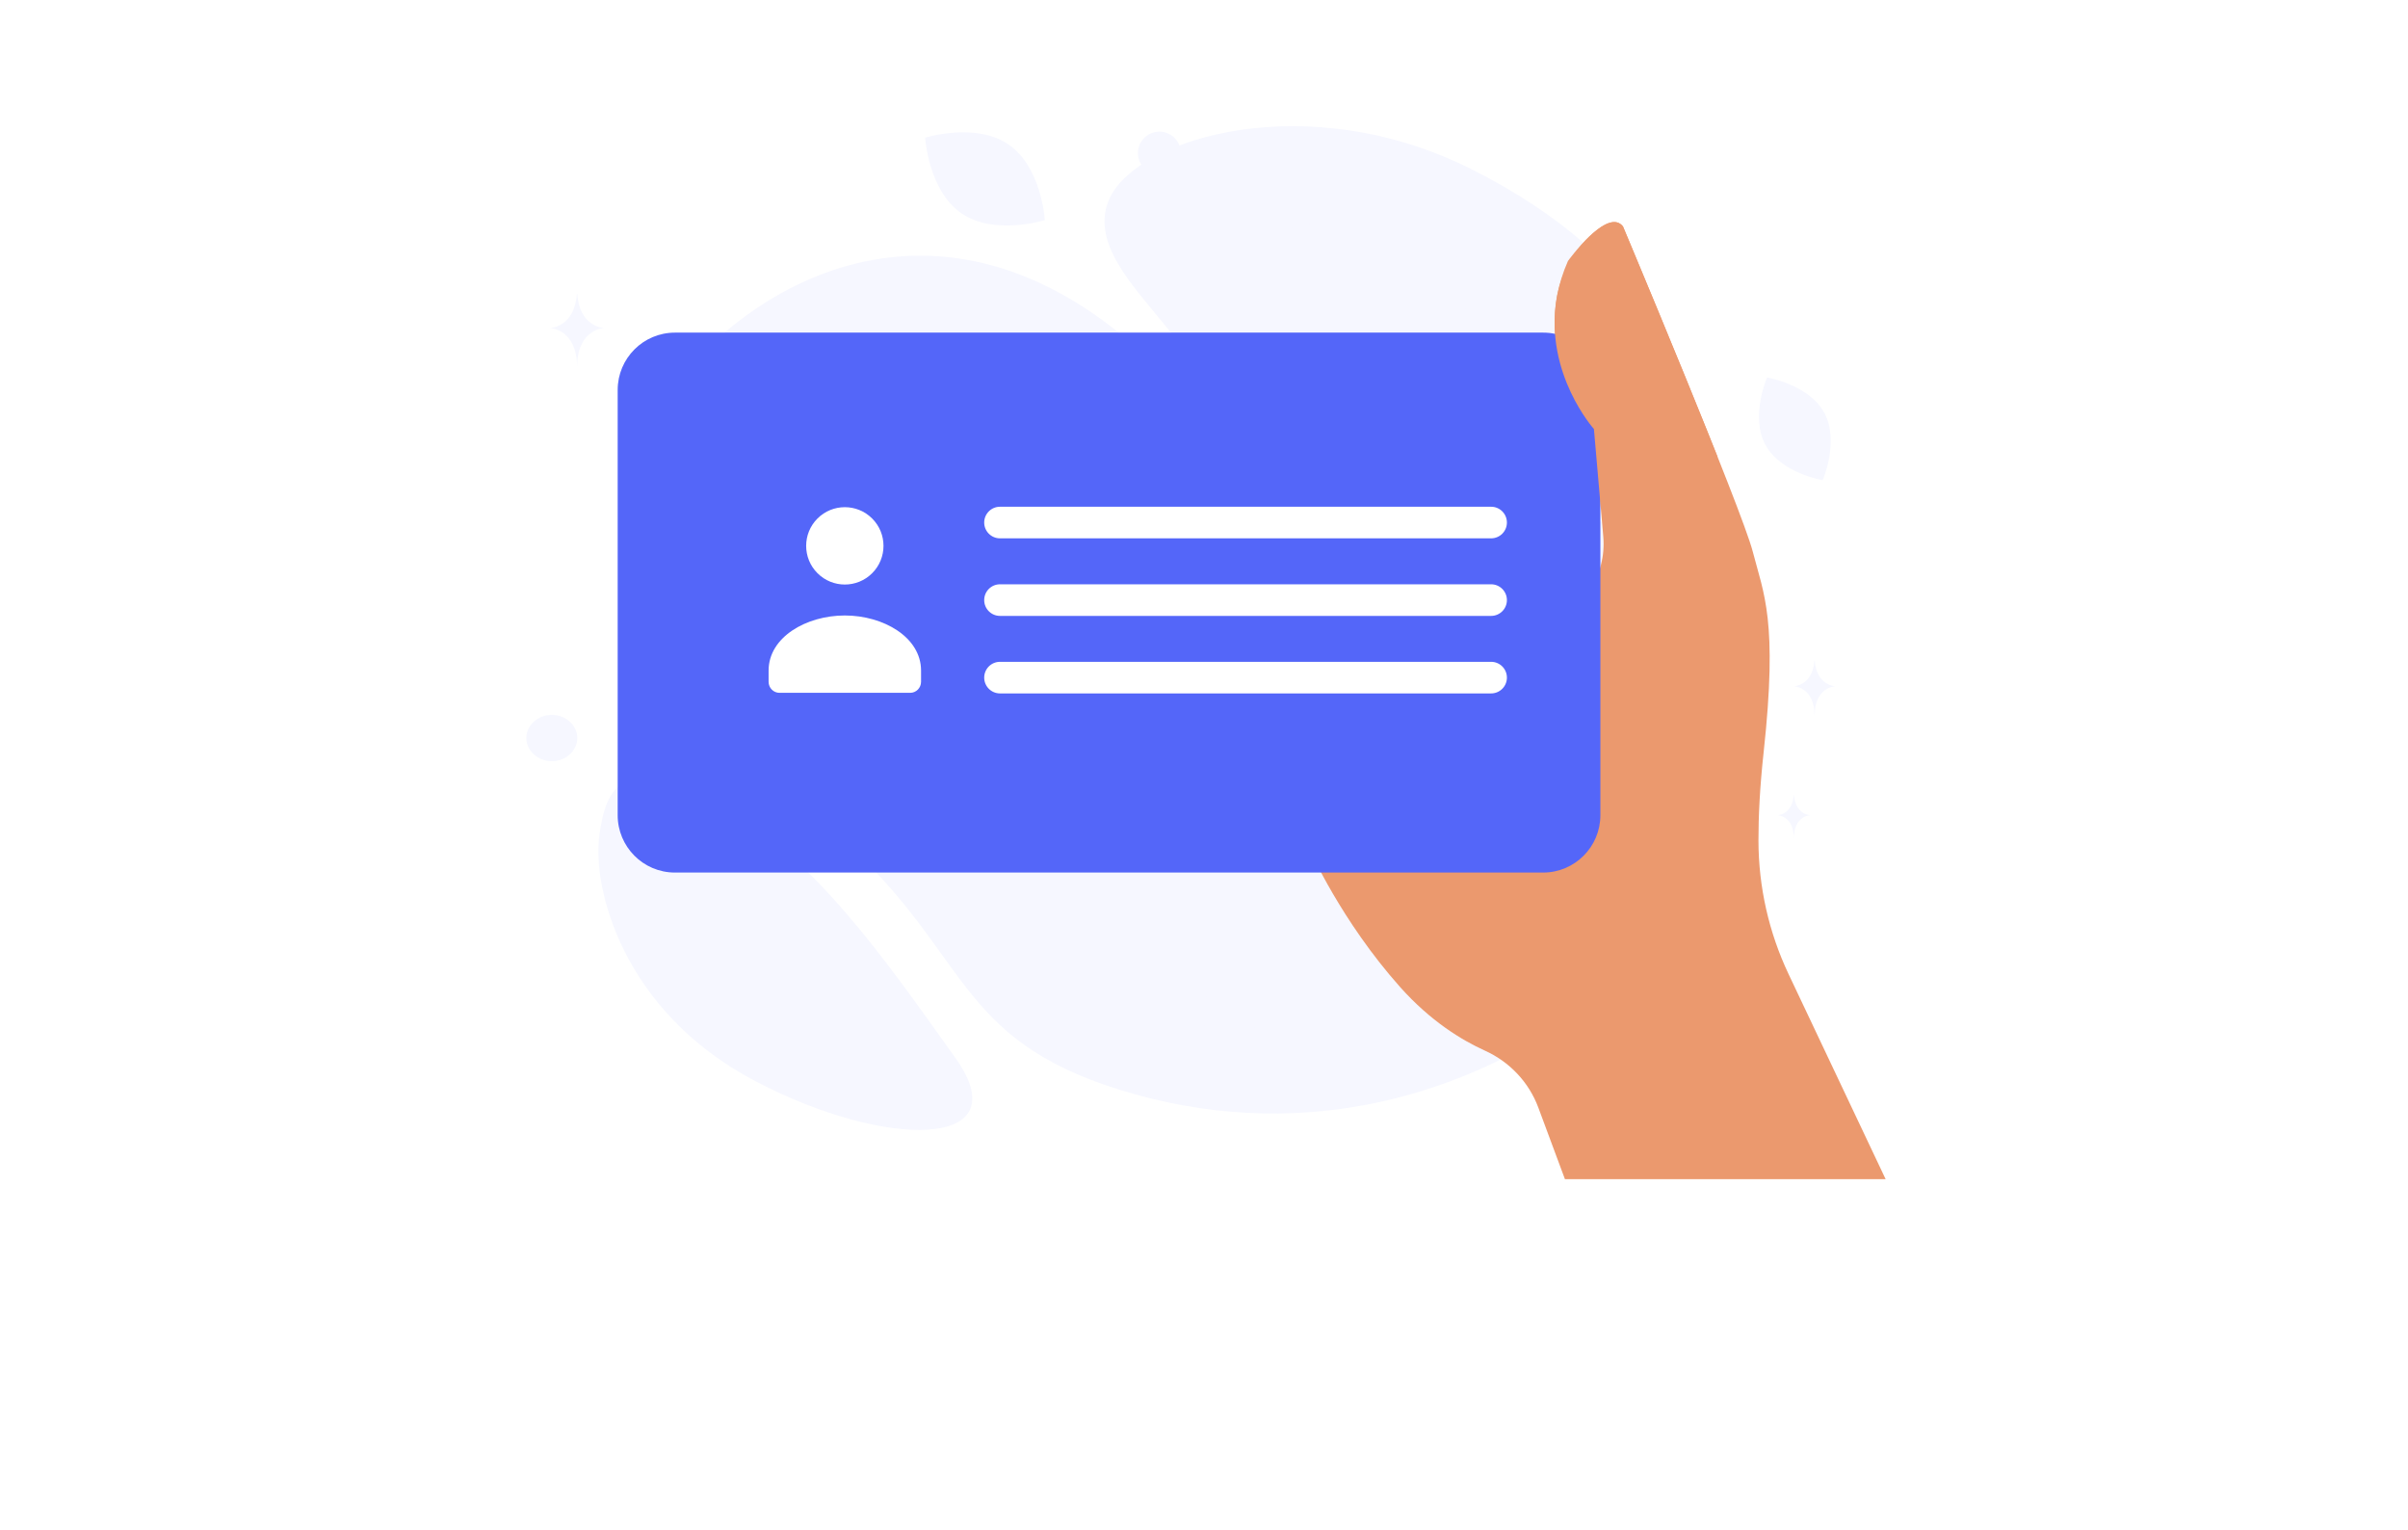 <svg width="255" height="162" viewBox="0 0 255 162" fill="none" xmlns="http://www.w3.org/2000/svg">
<g filter="url(#filter0_ddd_10_15922)">
<rect x="19.408" y="7.17" width="216.465" height="123.694" rx="6.185" fill="white"/>
</g>
<path d="M185.384 79.956C186.226 95.474 155.887 127.028 118.492 115.349C101.1 109.916 102.573 100.9 89.348 89.017C81.465 81.934 70.139 76.579 66.989 66.284C64.268 57.398 65.937 47.847 70.655 41.634C81.265 27.663 102.685 18.096 123.791 40.109C144.897 62.122 183.207 39.933 185.384 79.956Z" fill="#F6F7FF"/>
<path d="M176.482 45.269C173.641 50.339 167.419 51.036 157.45 50.073C149.953 49.346 143.116 48.785 135.618 44.697C130.369 41.837 126.215 37.969 123.183 34.212C119.898 30.141 115.312 25.496 117.56 20.881C120.649 14.541 138.516 9.202 155.865 17.933C174.923 27.528 179.262 40.313 176.482 45.269Z" fill="#F6F7FF"/>
<path d="M101.163 111.981C93.768 101.635 86.194 90.639 76.279 85.224C66.052 79.635 64.165 83.079 63.457 88.555C62.749 94.032 65.905 107.007 79.862 114.39C93.824 121.774 108.083 121.664 101.163 111.981Z" fill="#F6F7FF"/>
<path d="M186.951 47.092C185.324 44.09 187.127 39.963 187.127 39.963C187.127 39.963 191.567 40.705 193.191 43.709C194.818 46.711 193.017 50.836 193.017 50.836C193.017 50.836 188.577 50.094 186.951 47.092Z" fill="#F6F7FF"/>
<path d="M101.803 22.575C105.3 24.985 110.644 23.301 110.644 23.301C110.644 23.301 110.313 17.711 106.813 15.304C103.315 12.895 97.974 14.577 97.974 14.577C97.974 14.577 98.305 20.166 101.803 22.575Z" fill="#F6F7FF"/>
<path d="M156.362 34.288C160.154 38.148 167.245 37.334 167.245 37.334C167.245 37.334 168.183 30.263 164.387 26.406C160.596 22.547 153.509 23.358 153.509 23.358C153.509 23.358 152.57 30.429 156.362 34.288Z" fill="#F6F7FF"/>
<path d="M172.678 84.131C171.121 84.131 169.859 85.338 169.859 86.826C169.859 88.315 171.121 89.522 172.678 89.522C174.234 89.522 175.496 88.315 175.496 86.826C175.496 85.338 174.234 84.131 172.678 84.131Z" fill="#F6F7FF"/>
<path d="M130.203 104.322C128.552 104.322 127.214 105.66 127.214 107.31C127.214 108.961 128.552 110.299 130.203 110.299C131.853 110.299 133.191 108.961 133.191 107.31C133.191 105.66 131.853 104.322 130.203 104.322Z" fill="#F6F7FF"/>
<path d="M81.379 97.784C79.282 97.784 77.581 99.429 77.581 101.459C77.581 103.489 79.282 105.135 81.379 105.135C83.477 105.135 85.177 103.489 85.177 101.459C85.177 99.429 83.477 97.784 81.379 97.784Z" fill="#F6F7FF"/>
<path d="M71.476 56.686C70.732 56.686 70.128 56.082 70.128 55.338C70.128 54.594 70.732 53.99 71.476 53.99C72.22 53.99 72.824 54.594 72.824 55.338C72.824 56.082 72.22 56.686 71.476 56.686Z" fill="#F6F7FF"/>
<path d="M138.257 28.781C136.836 28.781 135.684 27.629 135.684 26.208C135.684 24.787 136.836 23.635 138.257 23.635C139.678 23.635 140.83 24.787 140.83 26.208C140.83 27.629 139.678 28.781 138.257 28.781Z" fill="#F6F7FF"/>
<path d="M169.493 112.801C168.072 112.801 166.92 111.704 166.92 110.351C166.92 108.998 168.072 107.9 169.493 107.9C170.914 107.9 172.066 108.998 172.066 110.351C172.066 111.704 170.914 112.801 169.493 112.801Z" fill="#F6F7FF"/>
<path d="M58.437 80.583C56.948 80.583 55.742 79.486 55.742 78.132C55.742 76.779 56.948 75.682 58.437 75.682C59.926 75.682 61.132 76.779 61.132 78.132C61.132 79.486 59.926 80.583 58.437 80.583Z" fill="#F6F7FF"/>
<path d="M91.046 112.924C90.051 112.924 89.244 112.117 89.244 111.121C89.244 110.125 90.051 109.318 91.046 109.318C92.042 109.318 92.849 110.125 92.849 111.121C92.849 112.117 92.042 112.924 91.046 112.924Z" fill="#F6F7FF"/>
<path d="M153.932 27.285C153.256 27.285 152.707 26.736 152.707 26.059C152.707 25.383 153.256 24.834 153.932 24.834C154.609 24.834 155.158 25.383 155.158 26.059C155.158 26.736 154.609 27.285 153.932 27.285Z" fill="#F6F7FF"/>
<path d="M76.863 68.871C77.034 69.51 76.655 70.166 76.016 70.337C75.377 70.508 74.721 70.129 74.55 69.49C74.379 68.852 74.758 68.195 75.396 68.024C76.035 67.853 76.692 68.232 76.863 68.871Z" fill="#F6F7FF"/>
<path d="M77.112 43.699C76.232 43.699 75.519 42.986 75.519 42.106C75.519 41.227 76.232 40.514 77.112 40.514C77.992 40.514 78.705 41.227 78.705 42.106C78.705 42.986 77.992 43.699 77.112 43.699Z" fill="#F6F7FF"/>
<path d="M174.516 71.392C173.84 71.392 173.291 70.953 173.291 70.412C173.291 69.871 173.84 69.432 174.516 69.432C175.193 69.432 175.742 69.871 175.742 70.412C175.742 70.953 175.193 71.392 174.516 71.392Z" fill="#F6F7FF"/>
<path d="M124.967 15.617C125.292 16.829 124.573 18.074 123.362 18.398C122.151 18.723 120.906 18.004 120.581 16.793C120.257 15.582 120.976 14.336 122.187 14.012C123.398 13.687 124.643 14.406 124.967 15.617Z" fill="#F6F7FF"/>
<path d="M192.141 69.922H192.173C192.363 72.611 194.363 72.653 194.363 72.653C194.363 72.653 192.158 72.696 192.158 75.803C192.158 72.696 189.952 72.653 189.952 72.653C189.952 72.653 191.951 72.611 192.141 69.922ZM189.954 84.152H189.979C190.128 86.272 191.705 86.304 191.705 86.304C191.705 86.304 189.966 86.338 189.966 88.788C189.966 86.338 188.228 86.304 188.228 86.304C188.228 86.304 189.804 86.272 189.954 84.152ZM61.09 31.107H61.131C61.379 34.675 63.99 34.73 63.99 34.73C63.99 34.73 61.111 34.787 61.111 38.909C61.111 34.787 58.232 34.73 58.232 34.73C58.232 34.73 60.842 34.675 61.09 31.107Z" fill="#F6F7FF"/>
<path d="M199.683 124.833H165.721L162.903 117.254C161.905 114.57 159.863 112.411 157.252 111.23C154.792 110.119 151.481 108.1 148.273 104.501C142.028 97.497 138.714 89.984 138.714 89.984L159.762 89.881C159.762 89.881 157.868 78.117 168.329 62.493C169.446 60.819 169.959 58.814 169.783 56.809L168.792 45.414C168.792 45.414 161.683 37.476 166.044 27.628C166.044 27.628 170.214 21.859 171.869 23.971C171.869 23.971 184.467 53.946 185.614 58.403C186.761 62.86 188.29 65.662 186.761 79.67C186.356 83.378 186.21 86.47 186.215 89.014C186.226 93.896 187.316 98.715 189.406 103.127L199.683 124.833Z" fill="#EB996E"/>
<path d="M65.41 86.303V41.284C65.41 37.931 68.125 35.213 71.476 35.213H163.409C166.786 35.213 169.475 37.96 169.475 41.284V86.303C169.475 89.655 166.761 92.374 163.409 92.374H71.475C68.094 92.374 65.41 89.623 65.41 86.303Z" fill="#5466F9"/>
<path fill-rule="evenodd" clip-rule="evenodd" d="M97.537 71.011V72.179C97.537 72.824 97.02 73.348 96.383 73.348H82.545C81.909 73.348 81.392 72.824 81.392 72.179V70.992C81.392 67.456 85.38 65.159 89.464 65.159C93.549 65.159 97.537 67.457 97.537 70.992V71.011ZM92.36 54.893C93.959 56.492 93.959 59.084 92.36 60.683C90.761 62.282 88.168 62.282 86.569 60.683C84.97 59.084 84.97 56.492 86.569 54.893C88.168 53.294 90.761 53.294 92.36 54.893Z" fill="white"/>
<path d="M157.904 53.647H105.897C104.973 53.647 104.224 54.395 104.224 55.319C104.224 56.243 104.973 56.992 105.897 56.992H157.904C158.828 56.992 159.577 56.243 159.577 55.319C159.577 54.395 158.828 53.647 157.904 53.647Z" fill="white"/>
<path d="M157.904 61.857H105.897C104.973 61.857 104.224 62.606 104.224 63.53C104.224 64.454 104.973 65.203 105.897 65.203H157.904C158.828 65.203 159.577 64.454 159.577 63.53C159.577 62.606 158.828 61.857 157.904 61.857Z" fill="white"/>
<path d="M157.904 70.064H105.897C104.973 70.064 104.224 70.813 104.224 71.737C104.224 72.661 104.973 73.41 105.897 73.41H157.904C158.828 73.41 159.577 72.661 159.577 71.737C159.577 70.813 158.828 70.064 157.904 70.064Z" fill="white"/>
<path d="M170.405 52.294C170.405 52.294 170.134 53.301 169.52 53.798L168.791 45.417C168.791 45.417 163.562 39.578 164.825 31.703C165.258 29.007 166.6 26.526 168.652 24.723C169.824 23.694 171.111 23.007 171.869 23.975C171.869 23.975 177.794 38.071 181.886 48.367L170.405 52.294Z" fill="#EB996E"/>
<defs>
<filter id="filter0_ddd_10_15922" x="0.854" y="0.985" width="253.574" height="160.803" filterUnits="userSpaceOnUse" color-interpolation-filters="sRGB">
<feFlood flood-opacity="0" result="BackgroundImageFix"/>
<feColorMatrix in="SourceAlpha" type="matrix" values="0 0 0 0 0 0 0 0 0 0 0 0 0 0 0 0 0 0 127 0" result="hardAlpha"/>
<feOffset/>
<feGaussianBlur stdDeviation="0.387"/>
<feColorMatrix type="matrix" values="0 0 0 0 0 0 0 0 0 0 0 0 0 0 0 0 0 0 0.04 0"/>
<feBlend mode="normal" in2="BackgroundImageFix" result="effect1_dropShadow_10_15922"/>
<feColorMatrix in="SourceAlpha" type="matrix" values="0 0 0 0 0 0 0 0 0 0 0 0 0 0 0 0 0 0 127 0" result="hardAlpha"/>
<feOffset dy="1.546"/>
<feGaussianBlur stdDeviation="2.319"/>
<feColorMatrix type="matrix" values="0 0 0 0 0 0 0 0 0 0 0 0 0 0 0 0 0 0 0.04 0"/>
<feBlend mode="normal" in2="effect1_dropShadow_10_15922" result="effect2_dropShadow_10_15922"/>
<feColorMatrix in="SourceAlpha" type="matrix" values="0 0 0 0 0 0 0 0 0 0 0 0 0 0 0 0 0 0 127 0" result="hardAlpha"/>
<feOffset dy="12.369"/>
<feGaussianBlur stdDeviation="9.277"/>
<feColorMatrix type="matrix" values="0 0 0 0 0 0 0 0 0 0 0 0 0 0 0 0 0 0 0.06 0"/>
<feBlend mode="normal" in2="effect2_dropShadow_10_15922" result="effect3_dropShadow_10_15922"/>
<feBlend mode="normal" in="SourceGraphic" in2="effect3_dropShadow_10_15922" result="shape"/>
</filter>
</defs>
</svg>
